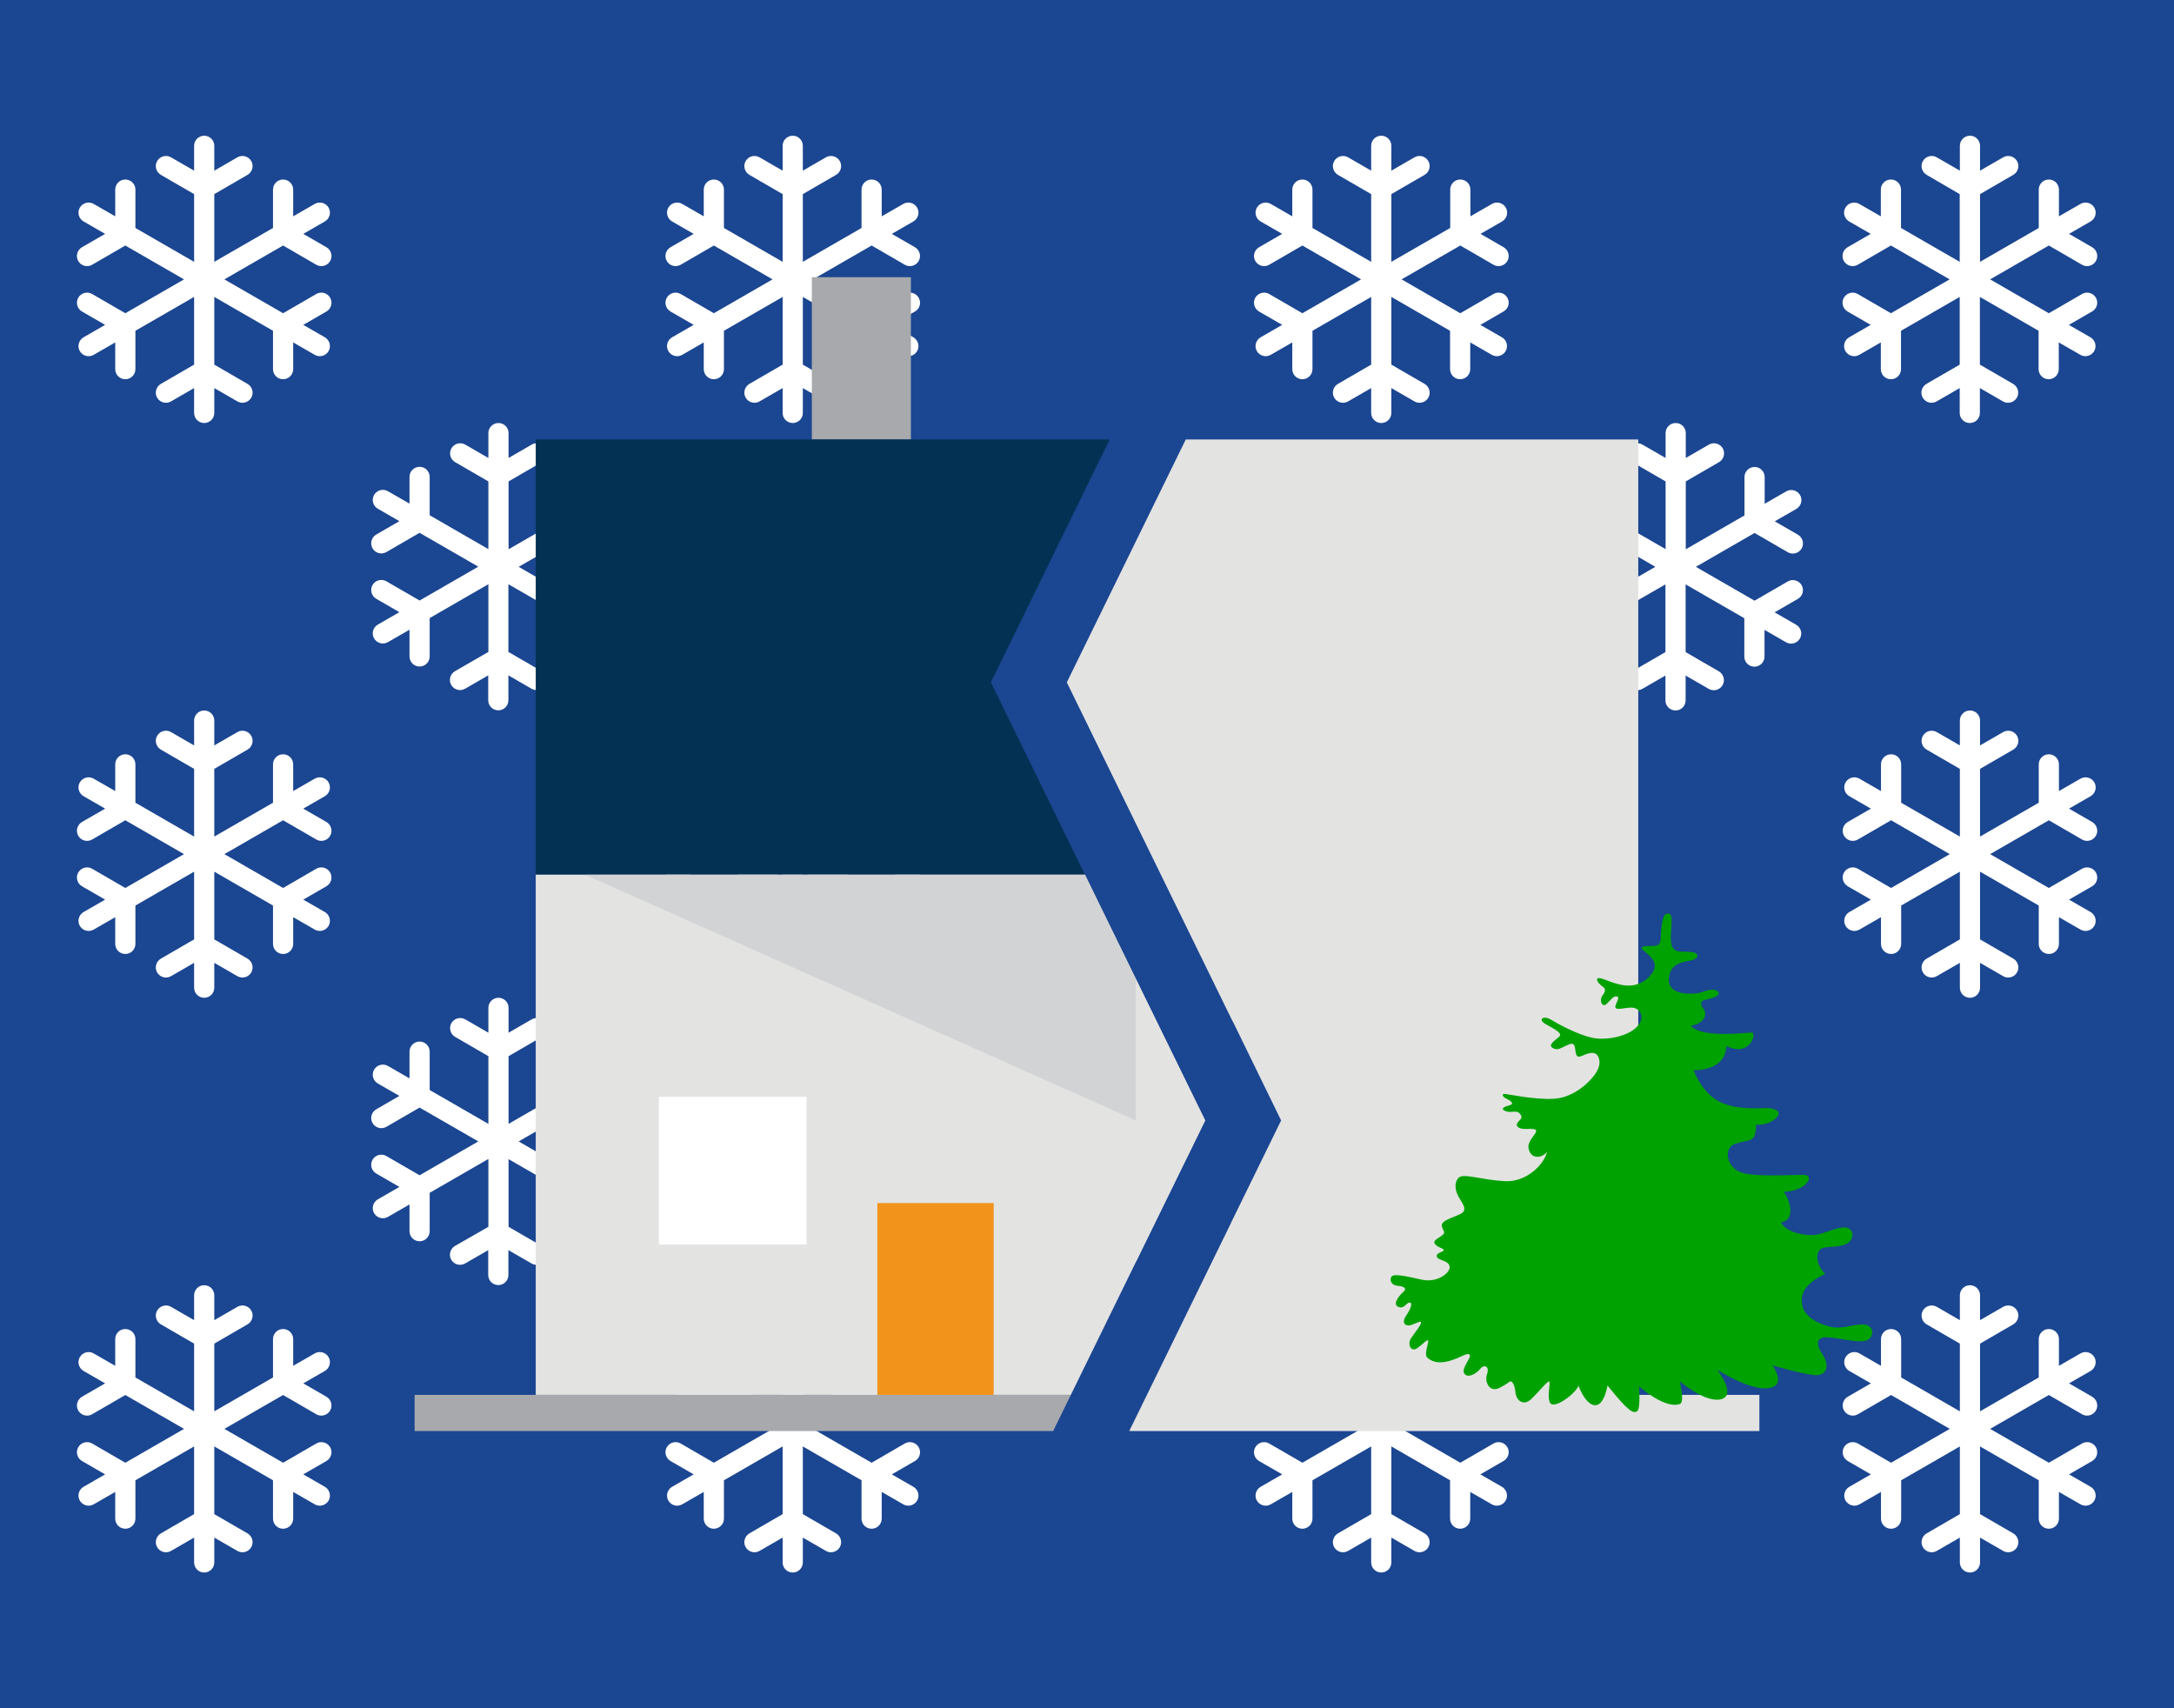 <?xml version="1.0" encoding="utf-8"?>
<!-- Generator: Adobe Illustrator 23.0.2, SVG Export Plug-In . SVG Version: 6.00 Build 0)  -->
<svg version="1.1" id="Ebene_1" xmlns="http://www.w3.org/2000/svg" xmlns:xlink="http://www.w3.org/1999/xlink" x="0px" y="0px"
	 viewBox="0 0 1400 1100" style="enable-background:new 0 0 1400 1100;" xml:space="preserve">
<style type="text/css">
	.st0{fill:#1B4691;}
	.st1{fill:#FFFFFF;}
	.st2{fill:#A7A9AC;}
	.st3{fill:#E3E3E2;}
	.st4{fill:#D1D3D4;}
	.st5{fill:#033153;}
	.st6{fill:#F2931B;}
	.st7{fill:#00A201;}
</style>
<rect y="0" class="st0" width="1400" height="1100"/>
<g>
	<path class="st1" d="M212.6,191.7L212.6,191.7c-1.8-3.1-5.8-4.2-8.9-2.4l-21.4,12.4l-37.8-21.8l37.8-21.8l21.4,12.4
		c3.1,1.8,7.1,0.7,8.9-2.4c1.8-3.1,0.7-7.1-2.4-8.9l-14.9-8.6l13.9-8c3.1-1.8,4.2-5.8,2.4-8.9v0c-1.8-3.1-5.8-4.2-8.9-2.4l-13.9,8
		v-17.2c0-3.6-2.9-6.5-6.5-6.5l0,0c-3.6,0-6.5,2.9-6.5,6.5v24.7L138,168.6V125l21.4-12.4c3.1-1.8,4.2-5.8,2.4-8.9v0
		c-1.8-3.1-5.8-4.2-8.9-2.4l-14.9,8.6v-16c0-3.6-2.9-6.5-6.5-6.5l0,0c-3.6,0-6.5,2.9-6.5,6.5v16l-14.9-8.6c-3.1-1.8-7.1-0.7-8.9,2.4
		v0c-1.8,3.1-0.7,7.1,2.4,8.9l21.4,12.4v43.6l-37.8-21.8v-24.7c0-3.6-2.9-6.5-6.5-6.5s-6.5,2.9-6.5,6.5v17.2l-13.9-8
		c-3.1-1.8-7.1-0.7-8.9,2.4v0c-1.8,3.1-0.7,7.1,2.4,8.9l13.9,8l-14.9,8.6c-3.1,1.8-4.2,5.8-2.4,8.9c1.8,3.1,5.8,4.2,8.9,2.4
		l21.4-12.4l37.8,21.8l-37.8,21.8l-21.4-12.4c-3.1-1.8-7.1-0.7-8.9,2.4v0c-1.8,3.1-0.7,7.1,2.4,8.9l14.9,8.6l-13.9,8
		c-3.1,1.8-4.2,5.8-2.4,8.9v0c1.8,3.1,5.8,4.2,8.9,2.4l13.9-8v17.2c0,3.6,2.9,6.5,6.5,6.5s6.5-2.9,6.5-6.5V213l37.8-21.8v43.6
		l-21.4,12.4c-3.1,1.8-4.2,5.8-2.4,8.9c1.8,3.1,5.8,4.2,8.9,2.4l14.9-8.6v16c0,3.6,2.9,6.5,6.5,6.5l0,0c3.6,0,6.5-2.9,6.5-6.5v-16
		l14.9,8.6c3.1,1.8,7.1,0.7,8.9-2.4c1.8-3.1,0.7-7.1-2.4-8.9L138,234.8v-43.6l37.8,21.8v24.7c0,3.6,2.9,6.5,6.5,6.5l0,0
		c3.6,0,6.5-2.9,6.5-6.5v-17.2l13.9,8c3.1,1.8,7.1,0.7,8.9-2.4v0c1.8-3.1,0.7-7.1-2.4-8.9l-13.9-8l14.9-8.6
		C213.3,198.8,214.4,194.9,212.6,191.7z"/>
	<path class="st1" d="M591.6,191.7L591.6,191.7c-1.8-3.1-5.8-4.2-8.9-2.4l-21.4,12.4l-37.8-21.8l37.8-21.8l21.4,12.4
		c3.1,1.8,7.1,0.7,8.9-2.4s0.7-7.1-2.4-8.9l-14.9-8.6l13.9-8c3.1-1.8,4.2-5.8,2.4-8.9v0c-1.8-3.1-5.8-4.2-8.9-2.4l-13.9,8v-17.2
		c0-3.6-2.9-6.5-6.5-6.5l0,0c-3.6,0-6.5,2.9-6.5,6.5v24.7L517,168.6V125l21.4-12.4c3.1-1.8,4.2-5.8,2.4-8.9v0
		c-1.8-3.1-5.8-4.2-8.9-2.4l-14.9,8.6v-16c0-3.6-2.9-6.5-6.5-6.5l0,0c-3.6,0-6.5,2.9-6.5,6.5v16l-14.9-8.6c-3.1-1.8-7.1-0.7-8.9,2.4
		v0c-1.8,3.1-0.7,7.1,2.4,8.9L504,125v43.6l-37.8-21.8v-24.7c0-3.6-2.9-6.5-6.5-6.5s-6.5,2.9-6.5,6.5v17.2l-13.9-8
		c-3.1-1.8-7.1-0.7-8.9,2.4v0c-1.8,3.1-0.7,7.1,2.4,8.9l13.9,8l-14.9,8.6c-3.1,1.8-4.2,5.8-2.4,8.9s5.8,4.2,8.9,2.4l21.4-12.4
		l37.8,21.8l-37.8,21.8l-21.4-12.4c-3.1-1.8-7.1-0.7-8.9,2.4v0c-1.8,3.1-0.7,7.1,2.4,8.9l14.9,8.6l-13.9,8c-3.1,1.8-4.2,5.8-2.4,8.9
		v0c1.8,3.1,5.8,4.2,8.9,2.4l13.9-8v17.2c0,3.6,2.9,6.5,6.5,6.5s6.5-2.9,6.5-6.5V213l37.8-21.8v43.6l-21.4,12.4
		c-3.1,1.8-4.2,5.8-2.4,8.9c1.8,3.1,5.8,4.2,8.9,2.4l14.9-8.6v16c0,3.6,2.9,6.5,6.5,6.5l0,0c3.6,0,6.5-2.9,6.5-6.5v-16l14.9,8.6
		c3.1,1.8,7.1,0.7,8.9-2.4c1.8-3.1,0.7-7.1-2.4-8.9L517,234.8v-43.6l37.8,21.8v24.7c0,3.6,2.9,6.5,6.5,6.5l0,0
		c3.6,0,6.5-2.9,6.5-6.5v-17.2l13.9,8c3.1,1.8,7.1,0.7,8.9-2.4v0c1.8-3.1,0.7-7.1-2.4-8.9l-13.9-8l14.9-8.6
		C592.4,198.8,593.4,194.9,591.6,191.7z"/>
	<path class="st1" d="M970.7,191.7L970.7,191.7c-1.8-3.1-5.8-4.2-8.9-2.4l-21.4,12.4l-37.8-21.8l37.8-21.8l21.4,12.4
		c3.1,1.8,7.1,0.7,8.9-2.4s0.7-7.1-2.4-8.9l-14.9-8.6l13.9-8c3.1-1.8,4.2-5.8,2.4-8.9v0c-1.8-3.1-5.8-4.2-8.9-2.4l-13.9,8v-17.2
		c0-3.6-2.9-6.5-6.5-6.5l0,0c-3.6,0-6.5,2.9-6.5,6.5v24.7L896,168.6V125l21.4-12.4c3.1-1.8,4.2-5.8,2.4-8.9v0
		c-1.8-3.1-5.8-4.2-8.9-2.4l-14.9,8.6v-16c0-3.6-2.9-6.5-6.5-6.5l0,0c-3.6,0-6.5,2.9-6.5,6.5v16l-14.9-8.6c-3.1-1.8-7.1-0.7-8.9,2.4
		v0c-1.8,3.1-0.7,7.1,2.4,8.9L883,125v43.6l-37.8-21.8v-24.7c0-3.6-2.9-6.5-6.5-6.5s-6.5,2.9-6.5,6.5v17.2l-13.9-8
		c-3.1-1.8-7.1-0.7-8.9,2.4v0c-1.8,3.1-0.7,7.1,2.4,8.9l13.9,8l-14.9,8.6c-3.1,1.8-4.2,5.8-2.4,8.9s5.8,4.2,8.9,2.4l21.4-12.4
		l37.8,21.8l-37.8,21.8l-21.4-12.4c-3.1-1.8-7.1-0.7-8.9,2.4v0c-1.8,3.1-0.7,7.1,2.4,8.9l14.9,8.6l-13.9,8c-3.1,1.8-4.2,5.8-2.4,8.9
		v0c1.8,3.1,5.8,4.2,8.9,2.4l13.9-8v17.2c0,3.6,2.9,6.5,6.5,6.5s6.5-2.9,6.5-6.5V213l37.8-21.8v43.6l-21.4,12.4
		c-3.1,1.8-4.2,5.8-2.4,8.9c1.8,3.1,5.8,4.2,8.9,2.4l14.9-8.6v16c0,3.6,2.9,6.5,6.5,6.5l0,0c3.6,0,6.5-2.9,6.5-6.5v-16l14.9,8.6
		c3.1,1.8,7.1,0.7,8.9-2.4c1.8-3.1,0.7-7.1-2.4-8.9L896,234.8v-43.6l37.8,21.8v24.7c0,3.6,2.9,6.5,6.5,6.5l0,0
		c3.6,0,6.5-2.9,6.5-6.5v-17.2l13.9,8c3.1,1.8,7.1,0.7,8.9-2.4v0c1.8-3.1,0.7-7.1-2.4-8.9l-13.9-8l14.9-8.6
		C971.4,198.8,972.5,194.9,970.7,191.7z"/>
	<path class="st1" d="M1349.7,191.7L1349.7,191.7c-1.8-3.1-5.8-4.2-8.9-2.4l-21.4,12.4l-37.8-21.8l37.8-21.8l21.4,12.4
		c3.1,1.8,7.1,0.7,8.9-2.4s0.7-7.1-2.4-8.9l-14.9-8.6l13.9-8c3.1-1.8,4.2-5.8,2.4-8.9v0c-1.8-3.1-5.8-4.2-8.9-2.4l-13.9,8v-17.2
		c0-3.6-2.9-6.5-6.5-6.5l0,0c-3.6,0-6.5,2.9-6.5,6.5v24.7l-37.8,21.8V125l21.4-12.4c3.1-1.8,4.2-5.8,2.4-8.9v0
		c-1.8-3.1-5.8-4.2-8.9-2.4l-14.9,8.6v-16c0-3.6-2.9-6.5-6.5-6.5l0,0c-3.6,0-6.5,2.9-6.5,6.5v16l-14.9-8.6c-3.1-1.8-7.1-0.7-8.9,2.4
		v0c-1.8,3.1-0.7,7.1,2.4,8.9L1262,125v43.6l-37.8-21.8v-24.7c0-3.6-2.9-6.5-6.5-6.5s-6.5,2.9-6.5,6.5v17.2l-13.9-8
		c-3.1-1.8-7.1-0.7-8.9,2.4v0c-1.8,3.1-0.7,7.1,2.4,8.9l13.9,8l-14.9,8.6c-3.1,1.8-4.2,5.8-2.4,8.9s5.8,4.2,8.9,2.4l21.4-12.4
		l37.8,21.8l-37.8,21.8l-21.4-12.4c-3.1-1.8-7.1-0.7-8.9,2.4v0c-1.8,3.1-0.7,7.1,2.4,8.9l14.9,8.6l-13.9,8c-3.1,1.8-4.2,5.8-2.4,8.9
		v0c1.8,3.1,5.8,4.2,8.9,2.4l13.9-8v17.2c0,3.6,2.9,6.5,6.5,6.5s6.5-2.9,6.5-6.5V213l37.8-21.8v43.6l-21.4,12.4
		c-3.1,1.8-4.2,5.8-2.4,8.9c1.8,3.1,5.8,4.2,8.9,2.4l14.9-8.6v16c0,3.6,2.9,6.5,6.5,6.5l0,0c3.6,0,6.5-2.9,6.5-6.5v-16l14.9,8.6
		c3.1,1.8,7.1,0.7,8.9-2.4c1.8-3.1,0.7-7.1-2.4-8.9l-21.4-12.4v-43.6l37.8,21.8v24.7c0,3.6,2.9,6.5,6.5,6.5l0,0
		c3.6,0,6.5-2.9,6.5-6.5v-17.2l13.9,8c3.1,1.8,7.1,0.7,8.9-2.4v0c1.8-3.1,0.7-7.1-2.4-8.9l-13.9-8l14.9-8.6
		C1350.4,198.8,1351.5,194.9,1349.7,191.7z"/>
	<path class="st1" d="M402.1,376.8L402.1,376.8c-1.8-3.1-5.8-4.2-8.9-2.4l-21.4,12.4L334,365l37.8-21.8l21.4,12.4
		c3.1,1.8,7.1,0.7,8.9-2.4c1.8-3.1,0.7-7.1-2.4-8.9l-14.9-8.6l13.9-8c3.1-1.8,4.2-5.8,2.4-8.9v0c-1.8-3.1-5.8-4.2-8.9-2.4l-13.9,8
		v-17.2c0-3.6-2.9-6.5-6.5-6.5l0,0c-3.6,0-6.5,2.9-6.5,6.5v24.7l-37.8,21.8V310l21.4-12.4c3.1-1.8,4.2-5.8,2.4-8.9v0
		c-1.8-3.1-5.8-4.2-8.9-2.4l-14.9,8.6v-16c0-3.6-2.9-6.5-6.5-6.5l0,0c-3.6,0-6.5,2.9-6.5,6.5v16l-14.9-8.6c-3.1-1.8-7.1-0.7-8.9,2.4
		v0c-1.8,3.1-0.7,7.1,2.4,8.9l21.4,12.4v43.6l-37.8-21.8v-24.7c0-3.6-2.9-6.5-6.5-6.5c-3.6,0-6.5,2.9-6.5,6.5v17.2l-13.9-8
		c-3.1-1.8-7.1-0.7-8.9,2.4v0c-1.8,3.1-0.7,7.1,2.4,8.9l13.9,8l-14.9,8.6c-3.1,1.8-4.2,5.8-2.4,8.9s5.8,4.2,8.9,2.4l21.4-12.4
		l37.8,21.8l-37.8,21.8l-21.4-12.4c-3.1-1.8-7.1-0.7-8.9,2.4v0c-1.8,3.1-0.7,7.1,2.4,8.9l14.9,8.6l-13.9,8c-3.1,1.8-4.2,5.8-2.4,8.9
		l0,0c1.8,3.1,5.8,4.2,8.9,2.4l13.9-8v17.2c0,3.6,2.9,6.5,6.5,6.5c3.6,0,6.5-2.9,6.5-6.5v-24.7l37.8-21.8v43.6L293,432.2
		c-3.1,1.8-4.2,5.8-2.4,8.9c1.8,3.1,5.8,4.2,8.9,2.4l14.9-8.6v16c0,3.6,2.9,6.5,6.5,6.5l0,0c3.6,0,6.5-2.9,6.5-6.5v-16l14.9,8.6
		c3.1,1.8,7.1,0.7,8.9-2.4c1.8-3.1,0.7-7.1-2.4-8.9l-21.4-12.4v-43.6l37.8,21.8v24.7c0,3.6,2.9,6.5,6.5,6.5l0,0
		c3.6,0,6.5-2.9,6.5-6.5v-17.2l13.9,8c3.1,1.8,7.1,0.7,8.9-2.4l0,0c1.8-3.1,0.7-7.1-2.4-8.9l-13.9-8l14.9-8.6
		C402.8,383.9,403.9,379.9,402.1,376.8z"/>
	<path class="st1" d="M1160.2,376.8L1160.2,376.8c-1.8-3.1-5.8-4.2-8.9-2.4l-21.4,12.4l-37.8-21.8l37.8-21.8l21.4,12.4
		c3.1,1.8,7.1,0.7,8.9-2.4s0.7-7.1-2.4-8.9l-14.9-8.6l13.9-8c3.1-1.8,4.2-5.8,2.4-8.9v0c-1.8-3.1-5.8-4.2-8.9-2.4l-13.9,8v-17.2
		c0-3.6-2.9-6.5-6.5-6.5l0,0c-3.6,0-6.5,2.9-6.5,6.5v24.7l-37.8,21.8V310l21.4-12.4c3.1-1.8,4.2-5.8,2.4-8.9v0
		c-1.8-3.1-5.8-4.2-8.9-2.4l-14.9,8.6v-16c0-3.6-2.9-6.5-6.5-6.5l0,0c-3.6,0-6.5,2.9-6.5,6.5v16l-14.9-8.6c-3.1-1.8-7.1-0.7-8.9,2.4
		v0c-1.8,3.1-0.7,7.1,2.4,8.9l21.4,12.4v43.6l-37.8-21.8v-24.7c0-3.6-2.9-6.5-6.5-6.5s-6.5,2.9-6.5,6.5v17.2l-13.9-8
		c-3.1-1.8-7.1-0.7-8.9,2.4v0c-1.8,3.1-0.7,7.1,2.4,8.9l13.9,8l-14.9,8.6c-3.1,1.8-4.2,5.8-2.4,8.9s5.8,4.2,8.9,2.4l21.4-12.4
		L1066,365l-37.8,21.8l-21.4-12.4c-3.1-1.8-7.1-0.7-8.9,2.4v0c-1.8,3.1-0.7,7.1,2.4,8.9l14.9,8.6l-13.9,8c-3.1,1.8-4.2,5.8-2.4,8.9
		l0,0c1.8,3.1,5.8,4.2,8.9,2.4l13.9-8v17.2c0,3.6,2.9,6.5,6.5,6.5s6.5-2.9,6.5-6.5v-24.7l37.8-21.8v43.6l-21.4,12.4
		c-3.1,1.8-4.2,5.8-2.4,8.9s5.8,4.2,8.9,2.4l14.9-8.6v16c0,3.6,2.9,6.5,6.5,6.5l0,0c3.6,0,6.5-2.9,6.5-6.5v-16l14.9,8.6
		c3.1,1.8,7.1,0.7,8.9-2.4c1.8-3.1,0.7-7.1-2.4-8.9l-21.4-12.4v-43.6l37.8,21.8v24.7c0,3.6,2.9,6.5,6.5,6.5l0,0
		c3.6,0,6.5-2.9,6.5-6.5v-17.2l13.9,8c3.1,1.8,7.1,0.7,8.9-2.4l0,0c1.8-3.1,0.7-7.1-2.4-8.9l-13.9-8l14.9-8.6
		C1160.9,383.9,1162,379.9,1160.2,376.8z"/>
	<path class="st1" d="M212.6,561.8L212.6,561.8c-1.8-3.1-5.8-4.2-8.9-2.4l-21.4,12.4L144.5,550l37.8-21.8l21.4,12.4
		c3.1,1.8,7.1,0.7,8.9-2.4c1.8-3.1,0.7-7.1-2.4-8.9l-14.9-8.6l13.9-8c3.1-1.8,4.2-5.8,2.4-8.9v0c-1.8-3.1-5.8-4.2-8.9-2.4l-13.9,8
		v-17.2c0-3.6-2.9-6.5-6.5-6.5l0,0c-3.6,0-6.5,2.9-6.5,6.5v24.7L138,538.7v-43.6l21.4-12.4c3.1-1.8,4.2-5.8,2.4-8.9l0,0
		c-1.8-3.1-5.8-4.2-8.9-2.4L138,480v-16c0-3.6-2.9-6.5-6.5-6.5l0,0c-3.6,0-6.5,2.9-6.5,6.5v16l-14.9-8.6c-3.1-1.8-7.1-0.7-8.9,2.4
		l0,0c-1.8,3.1-0.7,7.1,2.4,8.9l21.4,12.4v43.6l-37.8-21.8v-24.7c0-3.6-2.9-6.5-6.5-6.5s-6.5,2.9-6.5,6.5v17.2l-13.9-8
		c-3.1-1.8-7.1-0.7-8.9,2.4v0c-1.8,3.1-0.7,7.1,2.4,8.9l13.9,8l-14.9,8.6c-3.1,1.8-4.2,5.8-2.4,8.9c1.8,3.1,5.8,4.2,8.9,2.4
		l21.4-12.4l37.8,21.8l-37.8,21.8l-21.4-12.4c-3.1-1.8-7.1-0.7-8.9,2.4v0c-1.8,3.1-0.7,7.1,2.4,8.9l14.9,8.6l-13.9,8
		c-3.1,1.8-4.2,5.8-2.4,8.9l0,0c1.8,3.1,5.8,4.2,8.9,2.4l13.9-8v17.2c0,3.6,2.9,6.5,6.5,6.5s6.5-2.9,6.5-6.5v-24.7l37.8-21.8v43.6
		l-21.4,12.4c-3.1,1.8-4.2,5.8-2.4,8.9c1.8,3.1,5.8,4.2,8.9,2.4l14.9-8.6v16c0,3.6,2.9,6.5,6.5,6.5l0,0c3.6,0,6.5-2.9,6.5-6.5v-16
		l14.9,8.6c3.1,1.8,7.1,0.7,8.9-2.4c1.8-3.1,0.7-7.1-2.4-8.9L138,604.9v-43.6l37.8,21.8v24.7c0,3.6,2.9,6.5,6.5,6.5l0,0
		c3.6,0,6.5-2.9,6.5-6.5v-17.2l13.9,8c3.1,1.8,7.1,0.7,8.9-2.4l0,0c1.8-3.1,0.7-7.1-2.4-8.9l-13.9-8l14.9-8.6
		C213.3,568.9,214.4,564.9,212.6,561.8z"/>
	<path class="st1" d="M591.6,561.8L591.6,561.8c-1.8-3.1-5.8-4.2-8.9-2.4l-21.4,12.4L523.5,550l37.8-21.8l21.4,12.4
		c3.1,1.8,7.1,0.7,8.9-2.4c1.8-3.1,0.7-7.1-2.4-8.9l-14.9-8.6l13.9-8c3.1-1.8,4.2-5.8,2.4-8.9v0c-1.8-3.1-5.8-4.2-8.9-2.4l-13.9,8
		v-17.2c0-3.6-2.9-6.5-6.5-6.5l0,0c-3.6,0-6.5,2.9-6.5,6.5v24.7L517,538.7v-43.6l21.4-12.4c3.1-1.8,4.2-5.8,2.4-8.9l0,0
		c-1.8-3.1-5.8-4.2-8.9-2.4L517,480v-16c0-3.6-2.9-6.5-6.5-6.5l0,0c-3.6,0-6.5,2.9-6.5,6.5v16l-14.9-8.6c-3.1-1.8-7.1-0.7-8.9,2.4
		l0,0c-1.8,3.1-0.7,7.1,2.4,8.9l21.4,12.4v43.6l-37.8-21.8v-24.7c0-3.6-2.9-6.5-6.5-6.5s-6.5,2.9-6.5,6.5v17.2l-13.9-8
		c-3.1-1.8-7.1-0.7-8.9,2.4v0c-1.8,3.1-0.7,7.1,2.4,8.9l13.9,8l-14.9,8.6c-3.1,1.8-4.2,5.8-2.4,8.9c1.8,3.1,5.8,4.2,8.9,2.4
		l21.4-12.4l37.8,21.8l-37.8,21.8l-21.4-12.4c-3.1-1.8-7.1-0.7-8.9,2.4v0c-1.8,3.1-0.7,7.1,2.4,8.9l14.9,8.6l-13.9,8
		c-3.1,1.8-4.2,5.8-2.4,8.9l0,0c1.8,3.1,5.8,4.2,8.9,2.4l13.9-8v17.2c0,3.6,2.9,6.5,6.5,6.5s6.5-2.9,6.5-6.5v-24.7l37.8-21.8v43.6
		l-21.4,12.4c-3.1,1.8-4.2,5.8-2.4,8.9c1.8,3.1,5.8,4.2,8.9,2.4L504,620v16c0,3.6,2.9,6.5,6.5,6.5l0,0c3.6,0,6.5-2.9,6.5-6.5v-16
		l14.9,8.6c3.1,1.8,7.1,0.7,8.9-2.4c1.8-3.1,0.7-7.1-2.4-8.9L517,604.9v-43.6l37.8,21.8v24.7c0,3.6,2.9,6.5,6.5,6.5l0,0
		c3.6,0,6.5-2.9,6.5-6.5v-17.2l13.9,8c3.1,1.8,7.1,0.7,8.9-2.4l0,0c1.8-3.1,0.7-7.1-2.4-8.9l-13.9-8l14.9-8.6
		C592.4,568.9,593.4,564.9,591.6,561.8z"/>
	<path class="st1" d="M970.7,561.8L970.7,561.8c-1.8-3.1-5.8-4.2-8.9-2.4l-21.4,12.4L902.6,550l37.8-21.8l21.4,12.4
		c3.1,1.8,7.1,0.7,8.9-2.4c1.8-3.1,0.7-7.1-2.4-8.9l-14.9-8.6l13.9-8c3.1-1.8,4.2-5.8,2.4-8.9v0c-1.8-3.1-5.8-4.2-8.9-2.4l-13.9,8
		v-17.2c0-3.6-2.9-6.5-6.5-6.5l0,0c-3.6,0-6.5,2.9-6.5,6.5v24.7L896,538.7v-43.6l21.4-12.4c3.1-1.8,4.2-5.8,2.4-8.9l0,0
		c-1.8-3.1-5.8-4.2-8.9-2.4L896,480v-16c0-3.6-2.9-6.5-6.5-6.5l0,0c-3.6,0-6.5,2.9-6.5,6.5v16l-14.9-8.6c-3.1-1.8-7.1-0.7-8.9,2.4
		l0,0c-1.8,3.1-0.7,7.1,2.4,8.9l21.4,12.4v43.6l-37.8-21.8v-24.7c0-3.6-2.9-6.5-6.5-6.5s-6.5,2.9-6.5,6.5v17.2l-13.9-8
		c-3.1-1.8-7.1-0.7-8.9,2.4v0c-1.8,3.1-0.7,7.1,2.4,8.9l13.9,8l-14.9,8.6c-3.1,1.8-4.2,5.8-2.4,8.9c1.8,3.1,5.8,4.2,8.9,2.4
		l21.4-12.4l37.8,21.8l-37.8,21.8l-21.4-12.4c-3.1-1.8-7.1-0.7-8.9,2.4v0c-1.8,3.1-0.7,7.1,2.4,8.9l14.9,8.6l-13.9,8
		c-3.1,1.8-4.2,5.8-2.4,8.9l0,0c1.8,3.1,5.8,4.2,8.9,2.4l13.9-8v17.2c0,3.6,2.9,6.5,6.5,6.5s6.5-2.9,6.5-6.5v-24.7l37.8-21.8v43.6
		l-21.4,12.4c-3.1,1.8-4.2,5.8-2.4,8.9c1.8,3.1,5.8,4.2,8.9,2.4L883,620v16c0,3.6,2.9,6.5,6.5,6.5l0,0c3.6,0,6.5-2.9,6.5-6.5v-16
		l14.9,8.6c3.1,1.8,7.1,0.7,8.9-2.4c1.8-3.1,0.7-7.1-2.4-8.9L896,604.9v-43.6l37.8,21.8v24.7c0,3.6,2.9,6.5,6.5,6.5l0,0
		c3.6,0,6.5-2.9,6.5-6.5v-17.2l13.9,8c3.1,1.8,7.1,0.7,8.9-2.4l0,0c1.8-3.1,0.7-7.1-2.4-8.9l-13.9-8l14.9-8.6
		C971.4,568.9,972.5,564.9,970.7,561.8z"/>
	<path class="st1" d="M1349.7,561.8L1349.7,561.8c-1.8-3.1-5.8-4.2-8.9-2.4l-21.4,12.4l-37.8-21.8l37.8-21.8l21.4,12.4
		c3.1,1.8,7.1,0.7,8.9-2.4c1.8-3.1,0.7-7.1-2.4-8.9l-14.9-8.6l13.9-8c3.1-1.8,4.2-5.8,2.4-8.9v0c-1.8-3.1-5.8-4.2-8.9-2.4l-13.9,8
		v-17.2c0-3.6-2.9-6.5-6.5-6.5l0,0c-3.6,0-6.5,2.9-6.5,6.5v24.7l-37.8,21.8v-43.6l21.4-12.4c3.1-1.8,4.2-5.8,2.4-8.9l0,0
		c-1.8-3.1-5.8-4.2-8.9-2.4l-14.9,8.6v-16c0-3.6-2.9-6.5-6.5-6.5l0,0c-3.6,0-6.5,2.9-6.5,6.5v16l-14.9-8.6c-3.1-1.8-7.1-0.7-8.9,2.4
		l0,0c-1.8,3.1-0.7,7.1,2.4,8.9l21.4,12.4v43.6l-37.8-21.8v-24.7c0-3.6-2.9-6.5-6.5-6.5s-6.5,2.9-6.5,6.5v17.2l-13.9-8
		c-3.1-1.8-7.1-0.7-8.9,2.4v0c-1.8,3.1-0.7,7.1,2.4,8.9l13.9,8l-14.9,8.6c-3.1,1.8-4.2,5.8-2.4,8.9c1.8,3.1,5.8,4.2,8.9,2.4
		l21.4-12.4l37.8,21.8l-37.8,21.8l-21.4-12.4c-3.1-1.8-7.1-0.7-8.9,2.4v0c-1.8,3.1-0.7,7.1,2.4,8.9l14.9,8.6l-13.9,8
		c-3.1,1.8-4.2,5.8-2.4,8.9l0,0c1.8,3.1,5.8,4.2,8.9,2.4l13.9-8v17.2c0,3.6,2.9,6.5,6.5,6.5s6.5-2.9,6.5-6.5v-24.7l37.8-21.8v43.6
		l-21.4,12.4c-3.1,1.8-4.2,5.8-2.4,8.9c1.8,3.1,5.8,4.2,8.9,2.4l14.9-8.6v16c0,3.6,2.9,6.5,6.5,6.5l0,0c3.6,0,6.5-2.9,6.5-6.5v-16
		l14.9,8.6c3.1,1.8,7.1,0.7,8.9-2.4c1.8-3.1,0.7-7.1-2.4-8.9l-21.4-12.4v-43.6l37.8,21.8v24.7c0,3.6,2.9,6.5,6.5,6.5l0,0
		c3.6,0,6.5-2.9,6.5-6.5v-17.2l13.9,8c3.1,1.8,7.1,0.7,8.9-2.4l0,0c1.8-3.1,0.7-7.1-2.4-8.9l-13.9-8l14.9-8.6
		C1350.4,568.9,1351.5,564.9,1349.7,561.8z"/>
	<path class="st1" d="M402.1,746.9L402.1,746.9c-1.8-3.1-5.8-4.2-8.9-2.4l-21.4,12.4L334,735l37.8-21.8l21.4,12.4
		c3.1,1.8,7.1,0.7,8.9-2.4c1.8-3.1,0.7-7.1-2.4-8.9l-14.9-8.6l13.9-8c3.1-1.8,4.2-5.8,2.4-8.9l0,0c-1.8-3.1-5.8-4.2-8.9-2.4l-13.9,8
		v-17.2c0-3.6-2.9-6.5-6.5-6.5l0,0c-3.6,0-6.5,2.9-6.5,6.5v24.7l-37.8,21.8v-43.6l21.4-12.4c3.1-1.8,4.2-5.8,2.4-8.9l0,0
		c-1.8-3.1-5.8-4.2-8.9-2.4l-14.9,8.6v-16c0-3.6-2.9-6.5-6.5-6.5l0,0c-3.6,0-6.5,2.9-6.5,6.5v16l-14.9-8.6c-3.1-1.8-7.1-0.7-8.9,2.4
		l0,0c-1.8,3.1-0.7,7.1,2.4,8.9l21.4,12.4v43.6l-37.8-21.8v-24.7c0-3.6-2.9-6.5-6.5-6.5c-3.6,0-6.5,2.9-6.5,6.5v17.2l-13.9-8
		c-3.1-1.8-7.1-0.7-8.9,2.4l0,0c-1.8,3.1-0.7,7.1,2.4,8.9l13.9,8l-14.9,8.6c-3.1,1.8-4.2,5.8-2.4,8.9c1.8,3.1,5.8,4.2,8.9,2.4
		l21.4-12.4l37.8,21.8l-37.8,21.8l-21.4-12.4c-3.1-1.8-7.1-0.7-8.9,2.4l0,0c-1.8,3.1-0.7,7.1,2.4,8.9l14.9,8.6l-13.9,8
		c-3.1,1.8-4.2,5.8-2.4,8.9v0c1.8,3.1,5.8,4.2,8.9,2.4l13.9-8v17.2c0,3.6,2.9,6.5,6.5,6.5c3.6,0,6.5-2.9,6.5-6.5v-24.7l37.8-21.8
		V790L293,802.3c-3.1,1.8-4.2,5.8-2.4,8.9c1.8,3.1,5.8,4.2,8.9,2.4l14.9-8.6v16c0,3.6,2.9,6.5,6.5,6.5l0,0c3.6,0,6.5-2.9,6.5-6.5
		v-16l14.9,8.6c3.1,1.8,7.1,0.7,8.9-2.4c1.8-3.1,0.7-7.1-2.4-8.9L327.5,790v-43.6l37.8,21.8v24.7c0,3.6,2.9,6.5,6.5,6.5l0,0
		c3.6,0,6.5-2.9,6.5-6.5v-17.2l13.9,8c3.1,1.8,7.1,0.7,8.9-2.4v0c1.8-3.1,0.7-7.1-2.4-8.9l-13.9-8l14.9-8.6
		C402.8,754,403.9,750,402.1,746.9z"/>
	<path class="st1" d="M212.6,931.9L212.6,931.9c-1.8-3.1-5.8-4.2-8.9-2.4l-21.4,12.4l-37.8-21.8l37.8-21.8l21.4,12.4
		c3.1,1.8,7.1,0.7,8.9-2.4c1.8-3.1,0.7-7.1-2.4-8.9l-14.9-8.6l13.9-8c3.1-1.8,4.2-5.8,2.4-8.9l0,0c-1.8-3.1-5.8-4.2-8.9-2.4l-13.9,8
		v-17.2c0-3.6-2.9-6.5-6.5-6.5l0,0c-3.6,0-6.5,2.9-6.5,6.5V887L138,908.8v-43.6l21.4-12.4c3.1-1.8,4.2-5.8,2.4-8.9l0,0
		c-1.8-3.1-5.8-4.2-8.9-2.4l-14.9,8.6v-16c0-3.6-2.9-6.5-6.5-6.5l0,0c-3.6,0-6.5,2.9-6.5,6.5v16l-14.9-8.6c-3.1-1.8-7.1-0.7-8.9,2.4
		l0,0c-1.8,3.1-0.7,7.1,2.4,8.9l21.4,12.4v43.6L87.2,887v-24.7c0-3.6-2.9-6.5-6.5-6.5s-6.5,2.9-6.5,6.5v17.2l-13.9-8
		c-3.1-1.8-7.1-0.7-8.9,2.4l0,0c-1.8,3.1-0.7,7.1,2.4,8.9l13.9,8l-14.9,8.6c-3.1,1.8-4.2,5.8-2.4,8.9c1.8,3.1,5.8,4.2,8.9,2.4
		l21.4-12.4l37.8,21.8l-37.8,21.8l-21.4-12.4c-3.1-1.8-7.1-0.7-8.9,2.4l0,0c-1.8,3.1-0.7,7.1,2.4,8.9l14.9,8.6l-13.9,8
		c-3.1,1.8-4.2,5.8-2.4,8.9l0,0c1.8,3.1,5.8,4.2,8.9,2.4l13.9-8v17.2c0,3.6,2.9,6.5,6.5,6.5s6.5-2.9,6.5-6.5v-24.7l37.8-21.8V975
		l-21.4,12.4c-3.1,1.8-4.2,5.8-2.4,8.9c1.8,3.1,5.8,4.2,8.9,2.4l14.9-8.6v16c0,3.6,2.9,6.5,6.5,6.5l0,0c3.6,0,6.5-2.9,6.5-6.5v-16
		l14.9,8.6c3.1,1.8,7.1,0.7,8.9-2.4c1.8-3.1,0.7-7.1-2.4-8.9L138,975v-43.6l37.8,21.8v24.7c0,3.6,2.9,6.5,6.5,6.5l0,0
		c3.6,0,6.5-2.9,6.5-6.5v-17.2l13.9,8c3.1,1.8,7.1,0.7,8.9-2.4l0,0c1.8-3.1,0.7-7.1-2.4-8.9l-13.9-8l14.9-8.6
		C213.3,939,214.4,935,212.6,931.9z"/>
	<path class="st1" d="M591.6,931.9L591.6,931.9c-1.8-3.1-5.8-4.2-8.9-2.4l-21.4,12.4l-37.8-21.8l37.8-21.8l21.4,12.4
		c3.1,1.8,7.1,0.7,8.9-2.4s0.7-7.1-2.4-8.9l-14.9-8.6l13.9-8c3.1-1.8,4.2-5.8,2.4-8.9l0,0c-1.8-3.1-5.8-4.2-8.9-2.4l-13.9,8v-17.2
		c0-3.6-2.9-6.5-6.5-6.5l0,0c-3.6,0-6.5,2.9-6.5,6.5V887L517,908.8v-43.6l21.4-12.4c3.1-1.8,4.2-5.8,2.4-8.9l0,0
		c-1.8-3.1-5.8-4.2-8.9-2.4l-14.9,8.6v-16c0-3.6-2.9-6.5-6.5-6.5l0,0c-3.6,0-6.5,2.9-6.5,6.5v16l-14.9-8.6c-3.1-1.8-7.1-0.7-8.9,2.4
		l0,0c-1.8,3.1-0.7,7.1,2.4,8.9l21.4,12.4v43.6L466.2,887v-24.7c0-3.6-2.9-6.5-6.5-6.5s-6.5,2.9-6.5,6.5v17.2l-13.9-8
		c-3.1-1.8-7.1-0.7-8.9,2.4l0,0c-1.8,3.1-0.7,7.1,2.4,8.9l13.9,8l-14.9,8.6c-3.1,1.8-4.2,5.8-2.4,8.9s5.8,4.2,8.9,2.4l21.4-12.4
		l37.8,21.8l-37.8,21.8l-21.4-12.4c-3.1-1.8-7.1-0.7-8.9,2.4l0,0c-1.8,3.1-0.7,7.1,2.4,8.9l14.9,8.6l-13.9,8
		c-3.1,1.8-4.2,5.8-2.4,8.9l0,0c1.8,3.1,5.8,4.2,8.9,2.4l13.9-8v17.2c0,3.6,2.9,6.5,6.5,6.5s6.5-2.9,6.5-6.5v-24.7l37.8-21.8V975
		l-21.4,12.4c-3.1,1.8-4.2,5.8-2.4,8.9c1.8,3.1,5.8,4.2,8.9,2.4l14.9-8.6v16c0,3.6,2.9,6.5,6.5,6.5l0,0c3.6,0,6.5-2.9,6.5-6.5v-16
		l14.9,8.6c3.1,1.8,7.1,0.7,8.9-2.4c1.8-3.1,0.7-7.1-2.4-8.9L517,975v-43.6l37.8,21.8v24.7c0,3.6,2.9,6.5,6.5,6.5l0,0
		c3.6,0,6.5-2.9,6.5-6.5v-17.2l13.9,8c3.1,1.8,7.1,0.7,8.9-2.4l0,0c1.8-3.1,0.7-7.1-2.4-8.9l-13.9-8l14.9-8.6
		C592.4,939,593.4,935,591.6,931.9z"/>
	<path class="st1" d="M970.7,931.9L970.7,931.9c-1.8-3.1-5.8-4.2-8.9-2.4l-21.4,12.4l-37.8-21.8l37.8-21.8l21.4,12.4
		c3.1,1.8,7.1,0.7,8.9-2.4s0.7-7.1-2.4-8.9l-14.9-8.6l13.9-8c3.1-1.8,4.2-5.8,2.4-8.9l0,0c-1.8-3.1-5.8-4.2-8.9-2.4l-13.9,8v-17.2
		c0-3.6-2.9-6.5-6.5-6.5l0,0c-3.6,0-6.5,2.9-6.5,6.5V887L896,908.8v-43.6l21.4-12.4c3.1-1.8,4.2-5.8,2.4-8.9l0,0
		c-1.8-3.1-5.8-4.2-8.9-2.4l-14.9,8.6v-16c0-3.6-2.9-6.5-6.5-6.5l0,0c-3.6,0-6.5,2.9-6.5,6.5v16l-14.9-8.6c-3.1-1.8-7.1-0.7-8.9,2.4
		l0,0c-1.8,3.1-0.7,7.1,2.4,8.9l21.4,12.4v43.6L845.2,887v-24.7c0-3.6-2.9-6.5-6.5-6.5s-6.5,2.9-6.5,6.5v17.2l-13.9-8
		c-3.1-1.8-7.1-0.7-8.9,2.4l0,0c-1.8,3.1-0.7,7.1,2.4,8.9l13.9,8l-14.9,8.6c-3.1,1.8-4.2,5.8-2.4,8.9s5.8,4.2,8.9,2.4l21.4-12.4
		l37.8,21.8l-37.8,21.8l-21.4-12.4c-3.1-1.8-7.1-0.7-8.9,2.4l0,0c-1.8,3.1-0.7,7.1,2.4,8.9l14.9,8.6l-13.9,8
		c-3.1,1.8-4.2,5.8-2.4,8.9l0,0c1.8,3.1,5.8,4.2,8.9,2.4l13.9-8v17.2c0,3.6,2.9,6.5,6.5,6.5s6.5-2.9,6.5-6.5v-24.7l37.8-21.8V975
		l-21.4,12.4c-3.1,1.8-4.2,5.8-2.4,8.9c1.8,3.1,5.8,4.2,8.9,2.4l14.9-8.6v16c0,3.6,2.9,6.5,6.5,6.5l0,0c3.6,0,6.5-2.9,6.5-6.5v-16
		l14.9,8.6c3.1,1.8,7.1,0.7,8.9-2.4c1.8-3.1,0.7-7.1-2.4-8.9L896,975v-43.6l37.8,21.8v24.7c0,3.6,2.9,6.5,6.5,6.5l0,0
		c3.6,0,6.5-2.9,6.5-6.5v-17.2l13.9,8c3.1,1.8,7.1,0.7,8.9-2.4l0,0c1.8-3.1,0.7-7.1-2.4-8.9l-13.9-8l14.9-8.6
		C971.4,939,972.5,935,970.7,931.9z"/>
	<path class="st1" d="M1349.7,931.9L1349.7,931.9c-1.8-3.1-5.8-4.2-8.9-2.4l-21.4,12.4l-37.8-21.8l37.8-21.8l21.4,12.4
		c3.1,1.8,7.1,0.7,8.9-2.4s0.7-7.1-2.4-8.9l-14.9-8.6l13.9-8c3.1-1.8,4.2-5.8,2.4-8.9l0,0c-1.8-3.1-5.8-4.2-8.9-2.4l-13.9,8v-17.2
		c0-3.6-2.9-6.5-6.5-6.5l0,0c-3.6,0-6.5,2.9-6.5,6.5V887l-37.8,21.8v-43.6l21.4-12.4c3.1-1.8,4.2-5.8,2.4-8.9l0,0
		c-1.8-3.1-5.8-4.2-8.9-2.4l-14.9,8.6v-16c0-3.6-2.9-6.5-6.5-6.5l0,0c-3.6,0-6.5,2.9-6.5,6.5v16l-14.9-8.6c-3.1-1.8-7.1-0.7-8.9,2.4
		l0,0c-1.8,3.1-0.7,7.1,2.4,8.9l21.4,12.4v43.6l-37.8-21.8v-24.7c0-3.6-2.9-6.5-6.5-6.5s-6.5,2.9-6.5,6.5v17.2l-13.9-8
		c-3.1-1.8-7.1-0.7-8.9,2.4l0,0c-1.8,3.1-0.7,7.1,2.4,8.9l13.9,8l-14.9,8.6c-3.1,1.8-4.2,5.8-2.4,8.9s5.8,4.2,8.9,2.4l21.4-12.4
		l37.8,21.8l-37.8,21.8l-21.4-12.4c-3.1-1.8-7.1-0.7-8.9,2.4l0,0c-1.8,3.1-0.7,7.1,2.4,8.9l14.9,8.6l-13.9,8
		c-3.1,1.8-4.2,5.8-2.4,8.9l0,0c1.8,3.1,5.8,4.2,8.9,2.4l13.9-8v17.2c0,3.6,2.9,6.5,6.5,6.5s6.5-2.9,6.5-6.5v-24.7l37.8-21.8V975
		l-21.4,12.4c-3.1,1.8-4.2,5.8-2.4,8.9c1.8,3.1,5.8,4.2,8.9,2.4l14.9-8.6v16c0,3.6,2.9,6.5,6.5,6.5l0,0c3.6,0,6.5-2.9,6.5-6.5v-16
		l14.9,8.6c3.1,1.8,7.1,0.7,8.9-2.4s0.7-7.1-2.4-8.9l-21.4-12.4v-43.6l37.8,21.8v24.7c0,3.6,2.9,6.5,6.5,6.5l0,0
		c3.6,0,6.5-2.9,6.5-6.5v-17.2l13.9,8c3.1,1.8,7.1,0.7,8.9-2.4l0,0c1.8-3.1,0.7-7.1-2.4-8.9l-13.9-8l14.9-8.6
		C1350.4,939,1351.5,935,1349.7,931.9z"/>
</g>
<g>
	<rect x="522.8" y="178.5" class="st2" width="63.8" height="104.5"/>
	<polygon class="st3" points="776.1,721.5 698.6,563.1 345,563.1 345,898.2 689.6,898.2 	"/>
	<polygon class="st2" points="689.6,898.2 267,898.2 267,921.5 678.2,921.5 	"/>
	<polygon class="st4" points="731.5,630.5 698.6,563.1 376.5,563.1 731.5,721.5 	"/>
	<polygon class="st5" points="638.1,439.4 714.6,283 345,283 345,563.1 698.6,563.1 	"/>
	<polygon class="st3" points="776.1,721.5 731.5,630.5 731.5,812.5 	"/>
	<rect x="565" y="774.7" class="st6" width="74.9" height="123.5"/>
	<rect x="424.3" y="706.3" class="st1" width="95.1" height="95.1"/>
	<polygon class="st3" points="1055,898.2 1055,898.2 1055,563.1 1055,563.1 1055,283 763.6,283 687,439.4 747.5,563.1 792.7,655.5 
		792.7,655.5 794.9,659.8 817.6,706.3 817.6,706.3 825,721.5 792.7,787.5 792.7,787.6 738.6,898.2 727.2,921.5 1133,921.5 
		1133,898.2 	"/>
</g>
<path class="st7" d="M1141.4,879.2c0,0,21.7,6.4,28.4,6.3c6.7-0.1,8.5-6.4,3.9-13.3c-4.6-6.9-4-11.2,2.6-11.1
	c6.5,0.1,20.3,3.9,25.4,2.2c5.2-1.7,5.6-9.3-0.6-10.3c-6.2-1-14.5,3.4-22.6,1.3c-8.1-2-16-6.3-17.8-13.3c-1.8-7,1.1-14.3,14.7-20.7
	c-6.9-6.7-6-15.1-2-16.5c4-1.5,10.2-0.3,15.6-2.8c5.4-2.5,5.6-11-1.9-10.6c-7.5,0.4-13.8,5.4-21.8,4.9s-15.5-2.8-18.4-8.2
	c9.8-1.5,5.7-14.6,1.8-19.6c14.9-0.7,19.7-10.5,13.5-10.9c-6.2-0.4-33.3,1.9-42.1-2.1s-10.1-15.8-2.4-18.1
	c7.7-2.2,10.9-1.6,12.2-5.2c1.3-3.6,0.9-7,0.9-7s6.6,1,12.3-3.7c5.8-4.6-0.3-7-5.2-7s-20.2,1.5-31.2-4.4c-11.1-5.9-16.1-20-16.1-20
	s20.4,1.2,21.2-15.5c15.3,7.5,19.8-8.7,16.3-8.7s-32.5,3.8-39.2-4.4c10.7-1.9,9.9-8.8,8.1-11c-1.8-2.2-2.9-4.9,1.9-5.9
	c4.8-1,10.2-2.9,7-5.4c-3.3-2.5-8.8,0.7-12.3,1.3c-3.6,0.6-19.4,1.9-18.9-9s10.2-11,14.6-12.1c4.4-1.1,6-4.8-0.7-5.4
	c-6.6-0.6-13.1,1.9-12.6-10.1c0.6-12,1.2-14.5-2.1-14.6c-3.4-0.1-3.8,7.8-4.3,12.5c-0.4,4.7,0.6,8.3-5.1,8.3s-9.4,0.3-6.1,3
	s9.9,7.6,6.1,13.6c-3.8,6-10.2,9.8-18.4,8.8c-8.2-1-15.5-5.7-17.2-4.5s1.8,4.4,3.3,5.4c1.5,1,2.2,2.6-0.2,5.6
	c-2.4,2.9-0.3,8.3,2.7,5.4c3-2.9,4.3-5.3,6.7-4.7c2.4,0.6-2.1,5.6-1,7.3c1.1,1.7,7.2-0.6,11.3-0.1c4,0.5,8.3,5.8,2.6,12.1
	c-5.6,6.3-20.1,9.3-29.2,7.2c-9.1-2-21.6-8.7-26.3-11.6c-4.7-2.9-8.9-0.3-3.4,2.9c5.5,3.1,10.8,5.7,8.9,7.8s-7.8,5.3-4.6,7.4
	s5.3,0.2,8.9-1.4c3.5-1.6,5.3-2.2,5.8,2.4c0.6,4.7,1.2,5.7,5.1,3.9c3.9-1.7,7.9-2.8,9.7,0.8c1.7,3.5,0.8,7.4-2.3,11.7
	c-3.1,4.3-12.9,14.5-25.9,15.4c-13,0.9-31-3.3-32.4-3.1s-1.3,1.8,1.7,3.2s4.9,3.3,1.9,4.1c-3.1,0.8-6.4,2.1-2.9,3.7
	c3.4,1.6,7.1-0.8,9.2,1.5s1.5,3.1-0.8,5.5c-2.3,2.4-0.1,4.6,4.5,4.6s8.9-0.7,6.2,3.2s-5.8,7-3.1,11.9c2.7,4.9,9.4,2.5,10.9-0.6
	c-0.9,6.7-12.1,20-27.3,19.1c-15.3-0.9-26.6-5.3-29.6-2.2c-3,3.1-2.3,8.2,0,12.3c2.3,4.1,6.2,8.4,1.4,10.9c-4.8,2.5-13,4.3-12.2,7.9
	c0.8,3.6,3,3.9-0.1,6.2c-3,2.3-6,3.2-4.2,5.5c1.8,2.3,5.5,2.5,5.5,3.8c0,1.3-5.2,1.6-4.4,4.2c0.7,2.6,7.5,2.2,8.2,6.3
	s-7.9,10.6-17.5,8.6c-9.6-2-19.1-4.6-20.2-1.6c-1.1,3,1.2,5.3,4.4,5.5c3.1,0.2,6.3,1.4,3.6,3.8c-2.7,2.4-7.3,7.9-3.4,9.7
	c4,1.7,4.9-2.6,7.3-2.7c2.5-0.1,0.3,4.8-2.2,8.4c-2.5,3.6-1.6,6.1,1.3,6.3c2.8,0.2,7.2-3.1,8.2-2.2s-3.7,6.5-6.3,10.4
	s-0.1,9.3,4,6.4s5.4-5,6.8-5s-2.9,8.8-0.4,11.1c2.5,2.2,6.5,4.3,14.1,2.2c7.6-2.1,11.8-5.8,13.2-4c1.4,1.8-5.7,8.8-3.4,12.1
	c2.3,3.3,7.8,0,10.3-3.1s6.1-1.6,4.3,3.5c-1.8,5.1,1.7,11.9,7.8,8.9s6.4-4.3,7.4-4.3s2.7,2.2,3.1,7.1c0.4,4.9,5,9.4,10.4,4.1
	c5.4-5.3,10-11.2,11.3-11.1c1.3,0.1-2.6,14.2,2.2,14.8s15.3-7.9,16.7-12.1c5.2,13.9,14.9,19.5,18.7-0.1c14.1,17.6,16.6,17.9,19,16.6
	c2.4-1.3,1.3-16,1.3-16s17,15,26.4,11.2c3.1-1.3-0.2-14.5-0.2-14.5s16.6,14.2,26.7,11.5c10.2-2.7-2.6-19-2.6-19s24.6,16,35.9,11.1
	C1149.4,890,1141.4,879.2,1141.4,879.2z"/>
</svg>
